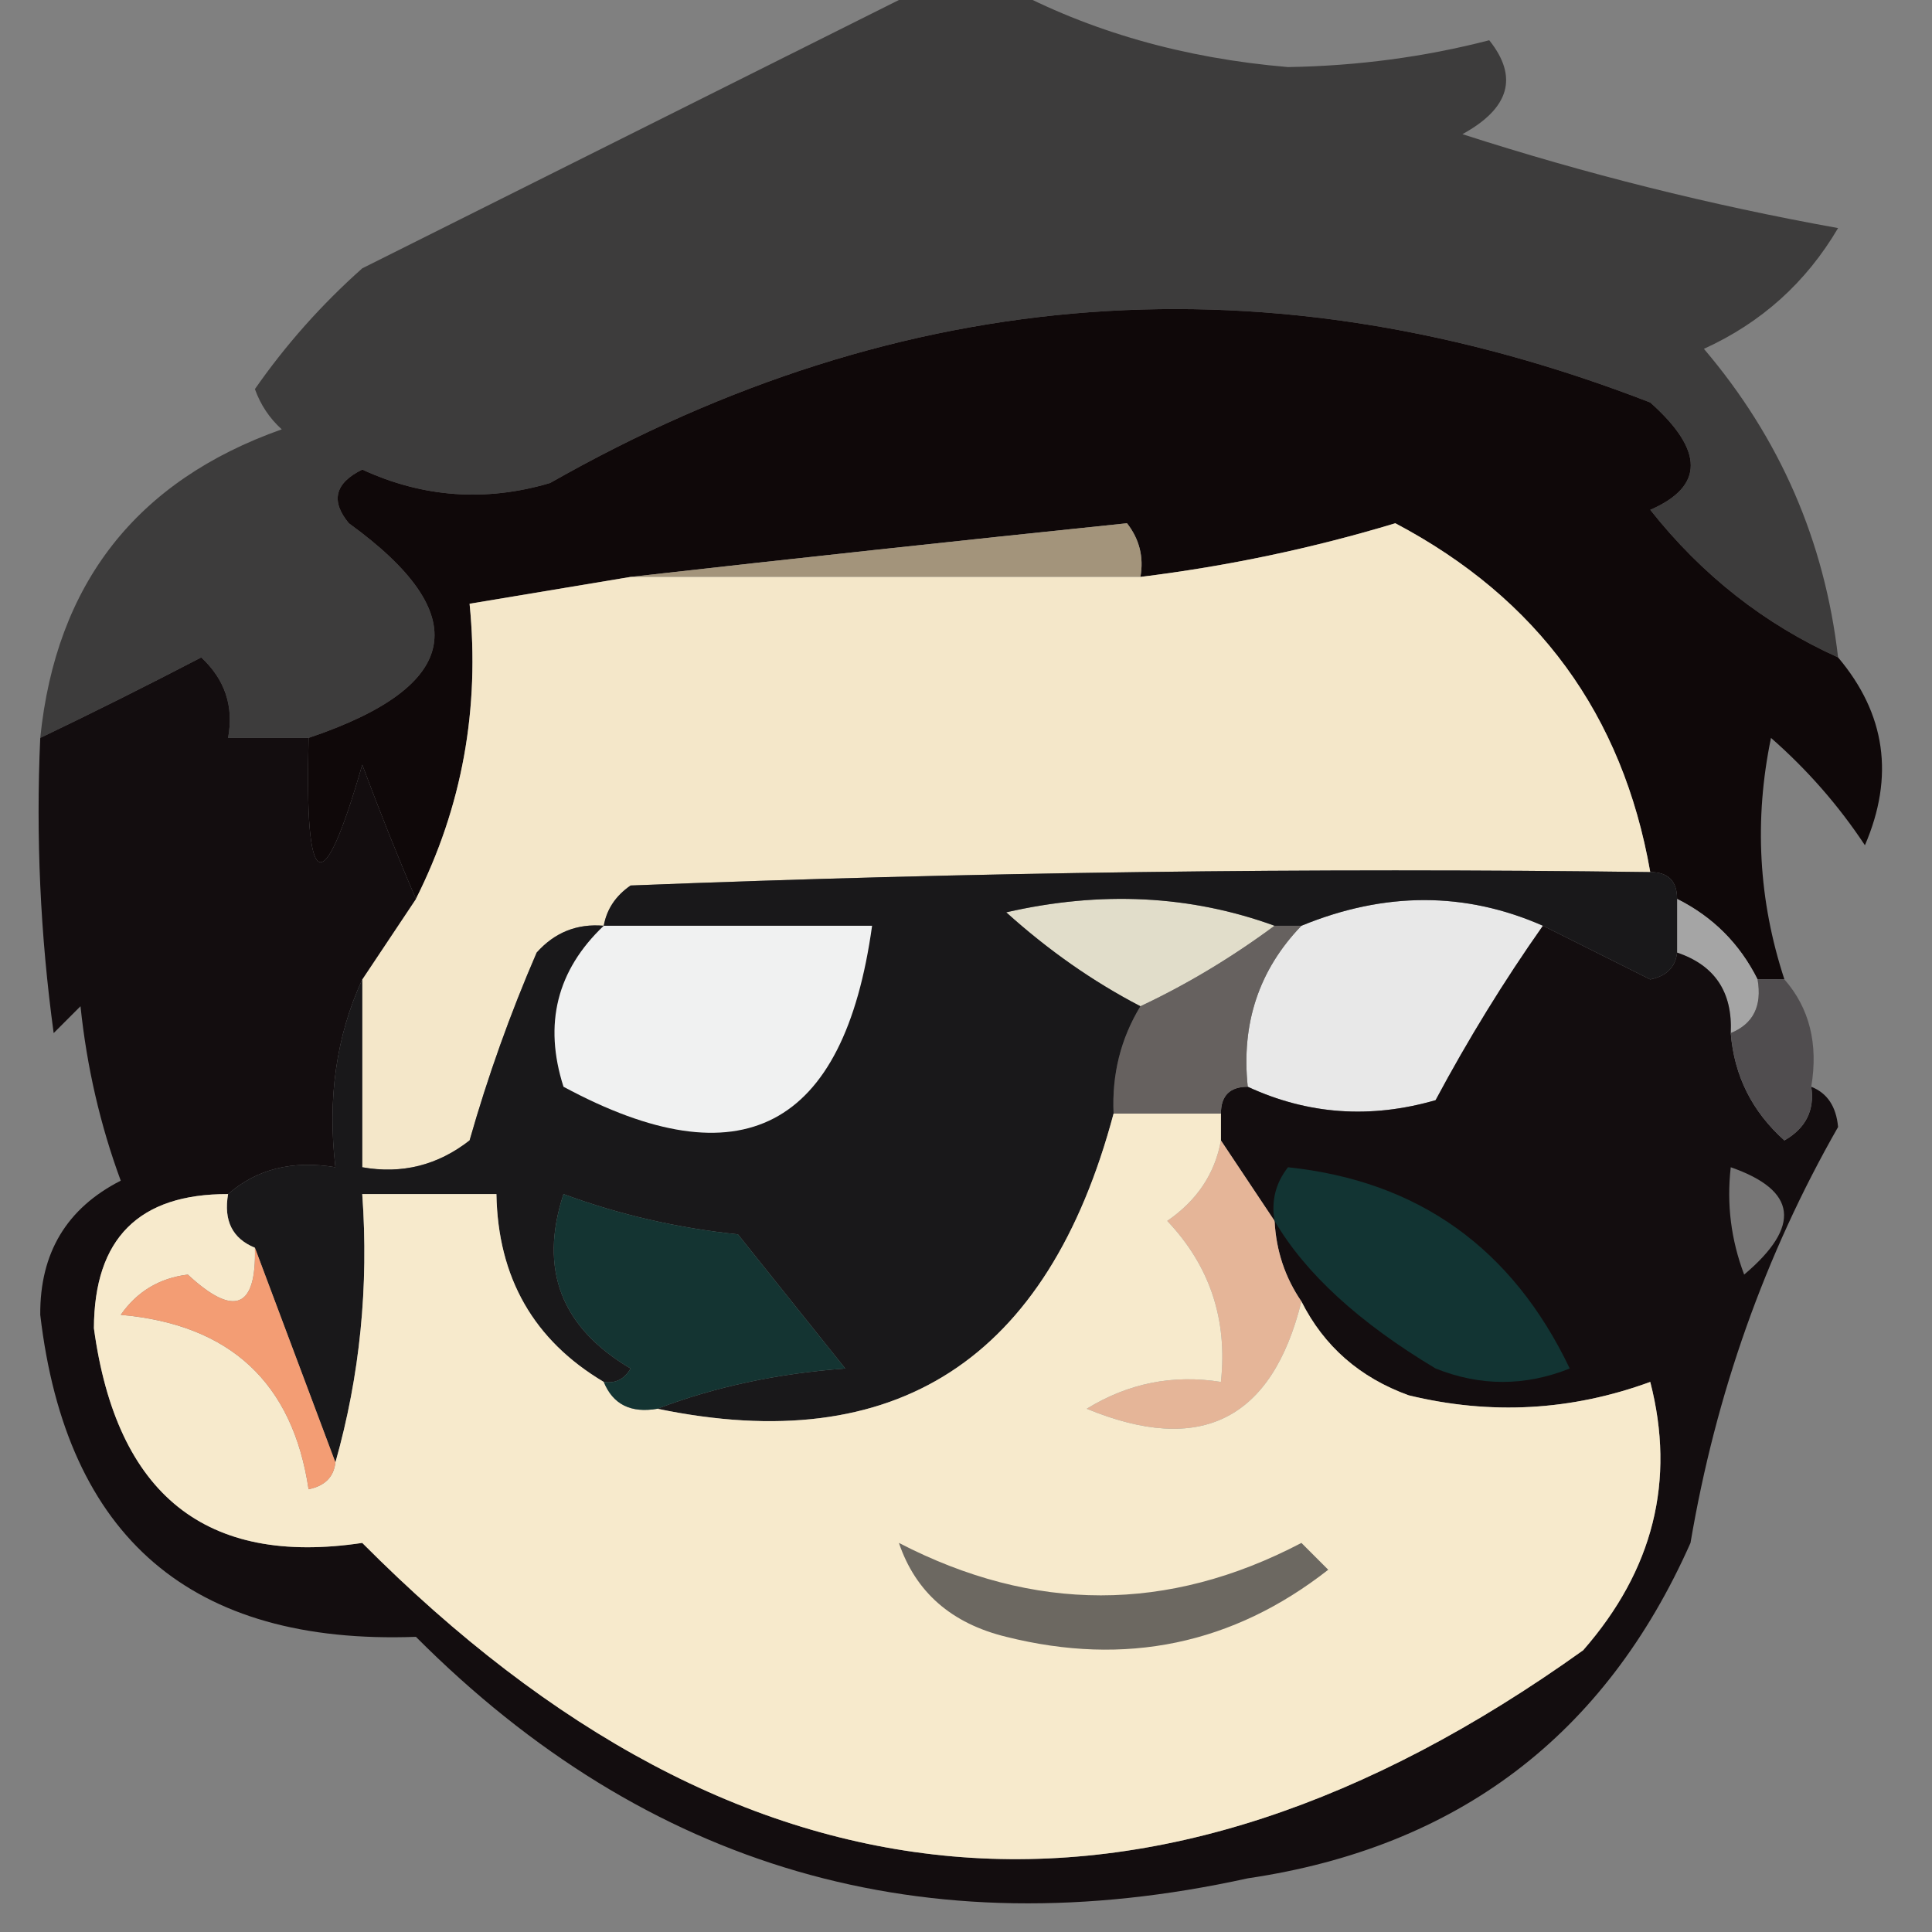 <?xml version="1.0" encoding="UTF-8"?>
<!DOCTYPE svg PUBLIC "-//W3C//DTD SVG 1.1//EN" "http://www.w3.org/Graphics/SVG/1.1/DTD/svg11.dtd">
<svg xmlns="http://www.w3.org/2000/svg" version="1.1" width="72px" height="72px" style="shape-rendering:geometricPrecision; text-rendering:geometricPrecision; image-rendering:optimizeQuality; fill-rule:evenodd; clip-rule:evenodd" xmlns:xlink="http://www.w3.org/1999/xlink">
<rect width="100%" height="100%" fill="#808080" stroke="none"/>
<g><path style="opacity:1" fill="#3d3c3c" d="M 34.5,-0.5 C 35.5,-0.5 36.5,-0.5 37.5,-0.5C 40.608,1.171 44.108,2.171 48,2.5C 50.597,2.456 53.097,2.123 55.5,1.5C 56.594,2.868 56.26,4.035 54.5,5C 59.092,6.481 63.759,7.648 68.5,8.5C 67.307,10.527 65.64,12.027 63.5,13C 66.333,16.331 68,20.164 68.5,24.5C 65.755,23.263 63.422,21.43 61.5,19C 63.513,18.125 63.513,16.791 61.5,15C 47.345,9.511 33.678,10.511 20.5,18C 18.101,18.711 15.768,18.544 13.5,17.5C 12.479,18.002 12.312,18.668 13,19.5C 17.71,22.909 17.21,25.576 11.5,27.5C 10.5,27.5 9.5,27.5 8.5,27.5C 8.719,26.325 8.386,25.325 7.5,24.5C 5.466,25.559 3.466,26.559 1.5,27.5C 2.086,21.75 5.086,17.917 10.5,16C 10.043,15.586 9.709,15.086 9.5,14.5C 10.648,12.851 11.981,11.351 13.5,10C 20.208,6.646 27.208,3.146 34.5,-0.5 Z"/></g>
<g><path style="opacity:1" fill="#0f0809" d="M 68.5,24.5 C 70.273,26.6 70.606,28.933 69.5,31.5C 68.52,30.019 67.353,28.685 66,27.5C 65.366,30.555 65.532,33.555 66.5,36.5C 66.167,36.5 65.833,36.5 65.5,36.5C 64.833,35.167 63.833,34.167 62.5,33.5C 62.5,32.833 62.167,32.5 61.5,32.5C 60.475,26.636 57.308,22.303 52,19.5C 48.915,20.432 45.748,21.099 42.5,21.5C 42.631,20.761 42.464,20.094 42,19.5C 35.734,20.149 29.567,20.815 23.5,21.5C 21.5,21.833 19.5,22.167 17.5,22.5C 17.889,26.414 17.222,30.08 15.5,33.5C 14.836,31.958 14.17,30.291 13.5,28.5C 12.013,33.657 11.347,33.324 11.5,27.5C 17.21,25.576 17.71,22.909 13,19.5C 12.312,18.668 12.479,18.002 13.5,17.5C 15.768,18.544 18.101,18.711 20.5,18C 33.678,10.511 47.345,9.511 61.5,15C 63.513,16.791 63.513,18.125 61.5,19C 63.422,21.43 65.755,23.263 68.5,24.5 Z"/></g>
<g><path style="opacity:1" fill="#a3947b" d="M 42.5,21.5 C 36.167,21.5 29.833,21.5 23.5,21.5C 29.567,20.815 35.734,20.149 42,19.5C 42.464,20.094 42.631,20.761 42.5,21.5 Z"/></g>
<g><path style="opacity:1" fill="#f4e7c9" d="M 61.5,32.5 C 48.829,32.333 36.162,32.5 23.5,33C 22.944,33.383 22.611,33.883 22.5,34.5C 21.504,34.414 20.671,34.748 20,35.5C 19.014,37.778 18.18,40.111 17.5,42.5C 16.311,43.429 14.978,43.762 13.5,43.5C 13.5,41.167 13.5,38.833 13.5,36.5C 14.167,35.5 14.833,34.5 15.5,33.5C 17.222,30.08 17.889,26.414 17.5,22.5C 19.5,22.167 21.5,21.833 23.5,21.5C 29.833,21.5 36.167,21.5 42.5,21.5C 45.748,21.099 48.915,20.432 52,19.5C 57.308,22.303 60.475,26.636 61.5,32.5 Z"/></g>
<g><path style="opacity:1" fill="#e8e8e8" d="M 57.5,34.5 C 56.052,36.555 54.719,38.722 53.5,41C 51.071,41.703 48.737,41.537 46.5,40.5C 46.252,38.142 46.919,36.142 48.5,34.5C 51.604,33.225 54.604,33.225 57.5,34.5 Z"/></g>
<g><path style="opacity:1" fill="#e1ddca" d="M 47.5,34.5 C 45.887,35.692 44.22,36.692 42.5,37.5C 40.731,36.579 39.065,35.412 37.5,34C 41.027,33.193 44.36,33.359 47.5,34.5 Z"/></g>
<g><path style="opacity:1" fill="#a5a5a5" d="M 62.5,33.5 C 63.833,34.167 64.833,35.167 65.5,36.5C 65.672,37.492 65.338,38.158 64.5,38.5C 64.573,36.973 63.906,35.973 62.5,35.5C 62.5,34.833 62.5,34.167 62.5,33.5 Z"/></g>
<g><path style="opacity:1" fill="#130d0f" d="M 11.5,27.5 C 11.347,33.324 12.013,33.657 13.5,28.5C 14.17,30.291 14.836,31.958 15.5,33.5C 14.833,34.5 14.167,35.5 13.5,36.5C 12.532,38.607 12.198,40.941 12.5,43.5C 10.901,43.232 9.568,43.566 8.5,44.5C 5.178,44.489 3.511,46.155 3.5,49.5C 4.344,55.707 7.677,58.374 13.5,57.5C 27.663,71.743 42.83,73.076 59,61.5C 61.615,58.509 62.449,55.176 61.5,51.5C 58.562,52.575 55.562,52.742 52.5,52C 50.676,51.34 49.343,50.173 48.5,48.5C 47.89,47.609 47.557,46.609 47.5,45.5C 46.833,44.5 46.167,43.5 45.5,42.5C 45.5,42.167 45.5,41.833 45.5,41.5C 45.5,40.833 45.833,40.5 46.5,40.5C 48.737,41.537 51.071,41.703 53.5,41C 54.719,38.722 56.052,36.555 57.5,34.5C 58.807,35.153 60.14,35.82 61.5,36.5C 62.107,36.376 62.44,36.043 62.5,35.5C 63.906,35.973 64.573,36.973 64.5,38.5C 64.628,40.09 65.295,41.423 66.5,42.5C 67.297,42.043 67.631,41.376 67.5,40.5C 68.097,40.735 68.43,41.235 68.5,42C 65.776,46.769 63.943,51.936 63,57.5C 59.816,64.679 54.316,68.846 46.5,70C 34.459,72.651 24.125,69.651 15.5,61C 7.141,61.307 2.474,57.307 1.5,49C 1.484,46.695 2.484,45.028 4.5,44C 3.736,41.931 3.236,39.764 3,37.5C 2.667,37.833 2.333,38.167 2,38.5C 1.501,34.848 1.335,31.182 1.5,27.5C 3.466,26.559 5.466,25.559 7.5,24.5C 8.386,25.325 8.719,26.325 8.5,27.5C 9.5,27.5 10.5,27.5 11.5,27.5 Z"/></g>
<g><path style="opacity:1" fill="#66615f" d="M 47.5,34.5 C 47.833,34.5 48.167,34.5 48.5,34.5C 46.919,36.142 46.252,38.142 46.5,40.5C 45.833,40.5 45.5,40.833 45.5,41.5C 44.167,41.5 42.833,41.5 41.5,41.5C 41.433,40.041 41.766,38.708 42.5,37.5C 44.22,36.692 45.887,35.692 47.5,34.5 Z"/></g>
<g><path style="opacity:1" fill="#19181a" d="M 61.5,32.5 C 62.167,32.5 62.5,32.833 62.5,33.5C 62.5,34.167 62.5,34.833 62.5,35.5C 62.44,36.043 62.107,36.376 61.5,36.5C 60.14,35.82 58.807,35.153 57.5,34.5C 54.604,33.225 51.604,33.225 48.5,34.5C 48.167,34.5 47.833,34.5 47.5,34.5C 44.36,33.359 41.027,33.193 37.5,34C 39.065,35.412 40.731,36.579 42.5,37.5C 41.766,38.708 41.433,40.041 41.5,41.5C 39.051,50.678 33.384,54.344 24.5,52.5C 26.631,51.686 28.964,51.186 31.5,51C 30.167,49.333 28.833,47.667 27.5,46C 25.236,45.764 23.069,45.264 21,44.5C 20.08,47.308 20.913,49.475 23.5,51C 23.272,51.399 22.938,51.565 22.5,51.5C 19.888,49.948 18.555,47.614 18.5,44.5C 16.833,44.5 15.167,44.5 13.5,44.5C 13.747,47.939 13.414,51.272 12.5,54.5C 11.5,51.833 10.5,49.167 9.5,46.5C 8.662,46.158 8.328,45.492 8.5,44.5C 9.568,43.566 10.901,43.232 12.5,43.5C 12.198,40.941 12.532,38.607 13.5,36.5C 13.5,38.833 13.5,41.167 13.5,43.5C 14.978,43.762 16.311,43.429 17.5,42.5C 18.18,40.111 19.014,37.778 20,35.5C 20.671,34.748 21.504,34.414 22.5,34.5C 22.611,33.883 22.944,33.383 23.5,33C 36.162,32.5 48.829,32.333 61.5,32.5 Z"/></g>
<g><path style="opacity:1" fill="#f0f1f1" d="M 22.5,34.5 C 25.833,34.5 29.167,34.5 32.5,34.5C 31.452,42.07 27.619,44.07 21,40.5C 20.252,38.16 20.752,36.16 22.5,34.5 Z"/></g>
<g><path style="opacity:1" fill="#504d4f" d="M 65.5,36.5 C 65.833,36.5 66.167,36.5 66.5,36.5C 67.434,37.568 67.768,38.901 67.5,40.5C 67.631,41.376 67.297,42.043 66.5,42.5C 65.295,41.423 64.628,40.09 64.5,38.5C 65.338,38.158 65.672,37.492 65.5,36.5 Z"/></g>
<g><path style="opacity:1" fill="#e5b598" d="M 45.5,42.5 C 46.167,43.5 46.833,44.5 47.5,45.5C 47.557,46.609 47.89,47.609 48.5,48.5C 47.407,52.919 44.74,54.252 40.5,52.5C 42.045,51.548 43.712,51.215 45.5,51.5C 45.753,49.173 45.086,47.173 43.5,45.5C 44.612,44.735 45.279,43.735 45.5,42.5 Z"/></g>
<g><path style="opacity:1" fill="#123433" d="M 47.5,45.5 C 47.369,44.761 47.536,44.094 48,43.5C 52.855,44.011 56.355,46.511 58.5,51C 56.833,51.667 55.167,51.667 53.5,51C 50.648,49.292 48.648,47.458 47.5,45.5 Z"/></g>
<g><path style="opacity:1" fill="#777676" d="M 64.5,43.5 C 66.97,44.36 67.137,45.694 65,47.5C 64.51,46.207 64.343,44.873 64.5,43.5 Z"/></g>
<g><path style="opacity:1" fill="#f7eacc" d="M 41.5,41.5 C 42.833,41.5 44.167,41.5 45.5,41.5C 45.5,41.833 45.5,42.167 45.5,42.5C 45.279,43.735 44.612,44.735 43.5,45.5C 45.086,47.173 45.753,49.173 45.5,51.5C 43.712,51.215 42.045,51.548 40.5,52.5C 44.74,54.252 47.407,52.919 48.5,48.5C 49.343,50.173 50.676,51.34 52.5,52C 55.562,52.742 58.562,52.575 61.5,51.5C 62.449,55.176 61.615,58.509 59,61.5C 42.83,73.076 27.663,71.743 13.5,57.5C 7.677,58.374 4.344,55.707 3.5,49.5C 3.511,46.155 5.178,44.489 8.5,44.5C 8.328,45.492 8.662,46.158 9.5,46.5C 9.559,48.764 8.726,49.098 7,47.5C 5.941,47.63 5.108,48.13 4.5,49C 8.573,49.359 10.907,51.526 11.5,55.5C 12.107,55.376 12.44,55.043 12.5,54.5C 13.414,51.272 13.747,47.939 13.5,44.5C 15.167,44.5 16.833,44.5 18.5,44.5C 18.555,47.614 19.888,49.948 22.5,51.5C 22.842,52.338 23.508,52.672 24.5,52.5C 33.384,54.344 39.051,50.678 41.5,41.5 Z"/></g>
<g><path style="opacity:1" fill="#143432" d="M 24.5,52.5 C 23.508,52.672 22.842,52.338 22.5,51.5C 22.938,51.565 23.272,51.399 23.5,51C 20.913,49.475 20.08,47.308 21,44.5C 23.069,45.264 25.236,45.764 27.5,46C 28.833,47.667 30.167,49.333 31.5,51C 28.964,51.186 26.631,51.686 24.5,52.5 Z"/></g>
<g><path style="opacity:1" fill="#f39d74" d="M 9.5,46.5 C 10.5,49.167 11.5,51.833 12.5,54.5C 12.44,55.043 12.107,55.376 11.5,55.5C 10.907,51.526 8.573,49.359 4.5,49C 5.108,48.13 5.941,47.63 7,47.5C 8.726,49.098 9.559,48.764 9.5,46.5 Z"/></g>
<g><path style="opacity:1" fill="#6c6861" d="M 33.5,57.5 C 38.533,60.106 43.533,60.106 48.5,57.5C 48.833,57.833 49.167,58.167 49.5,58.5C 45.95,61.28 41.95,62.114 37.5,61C 35.456,60.502 34.122,59.335 33.5,57.5 Z"/></g>
</svg>
